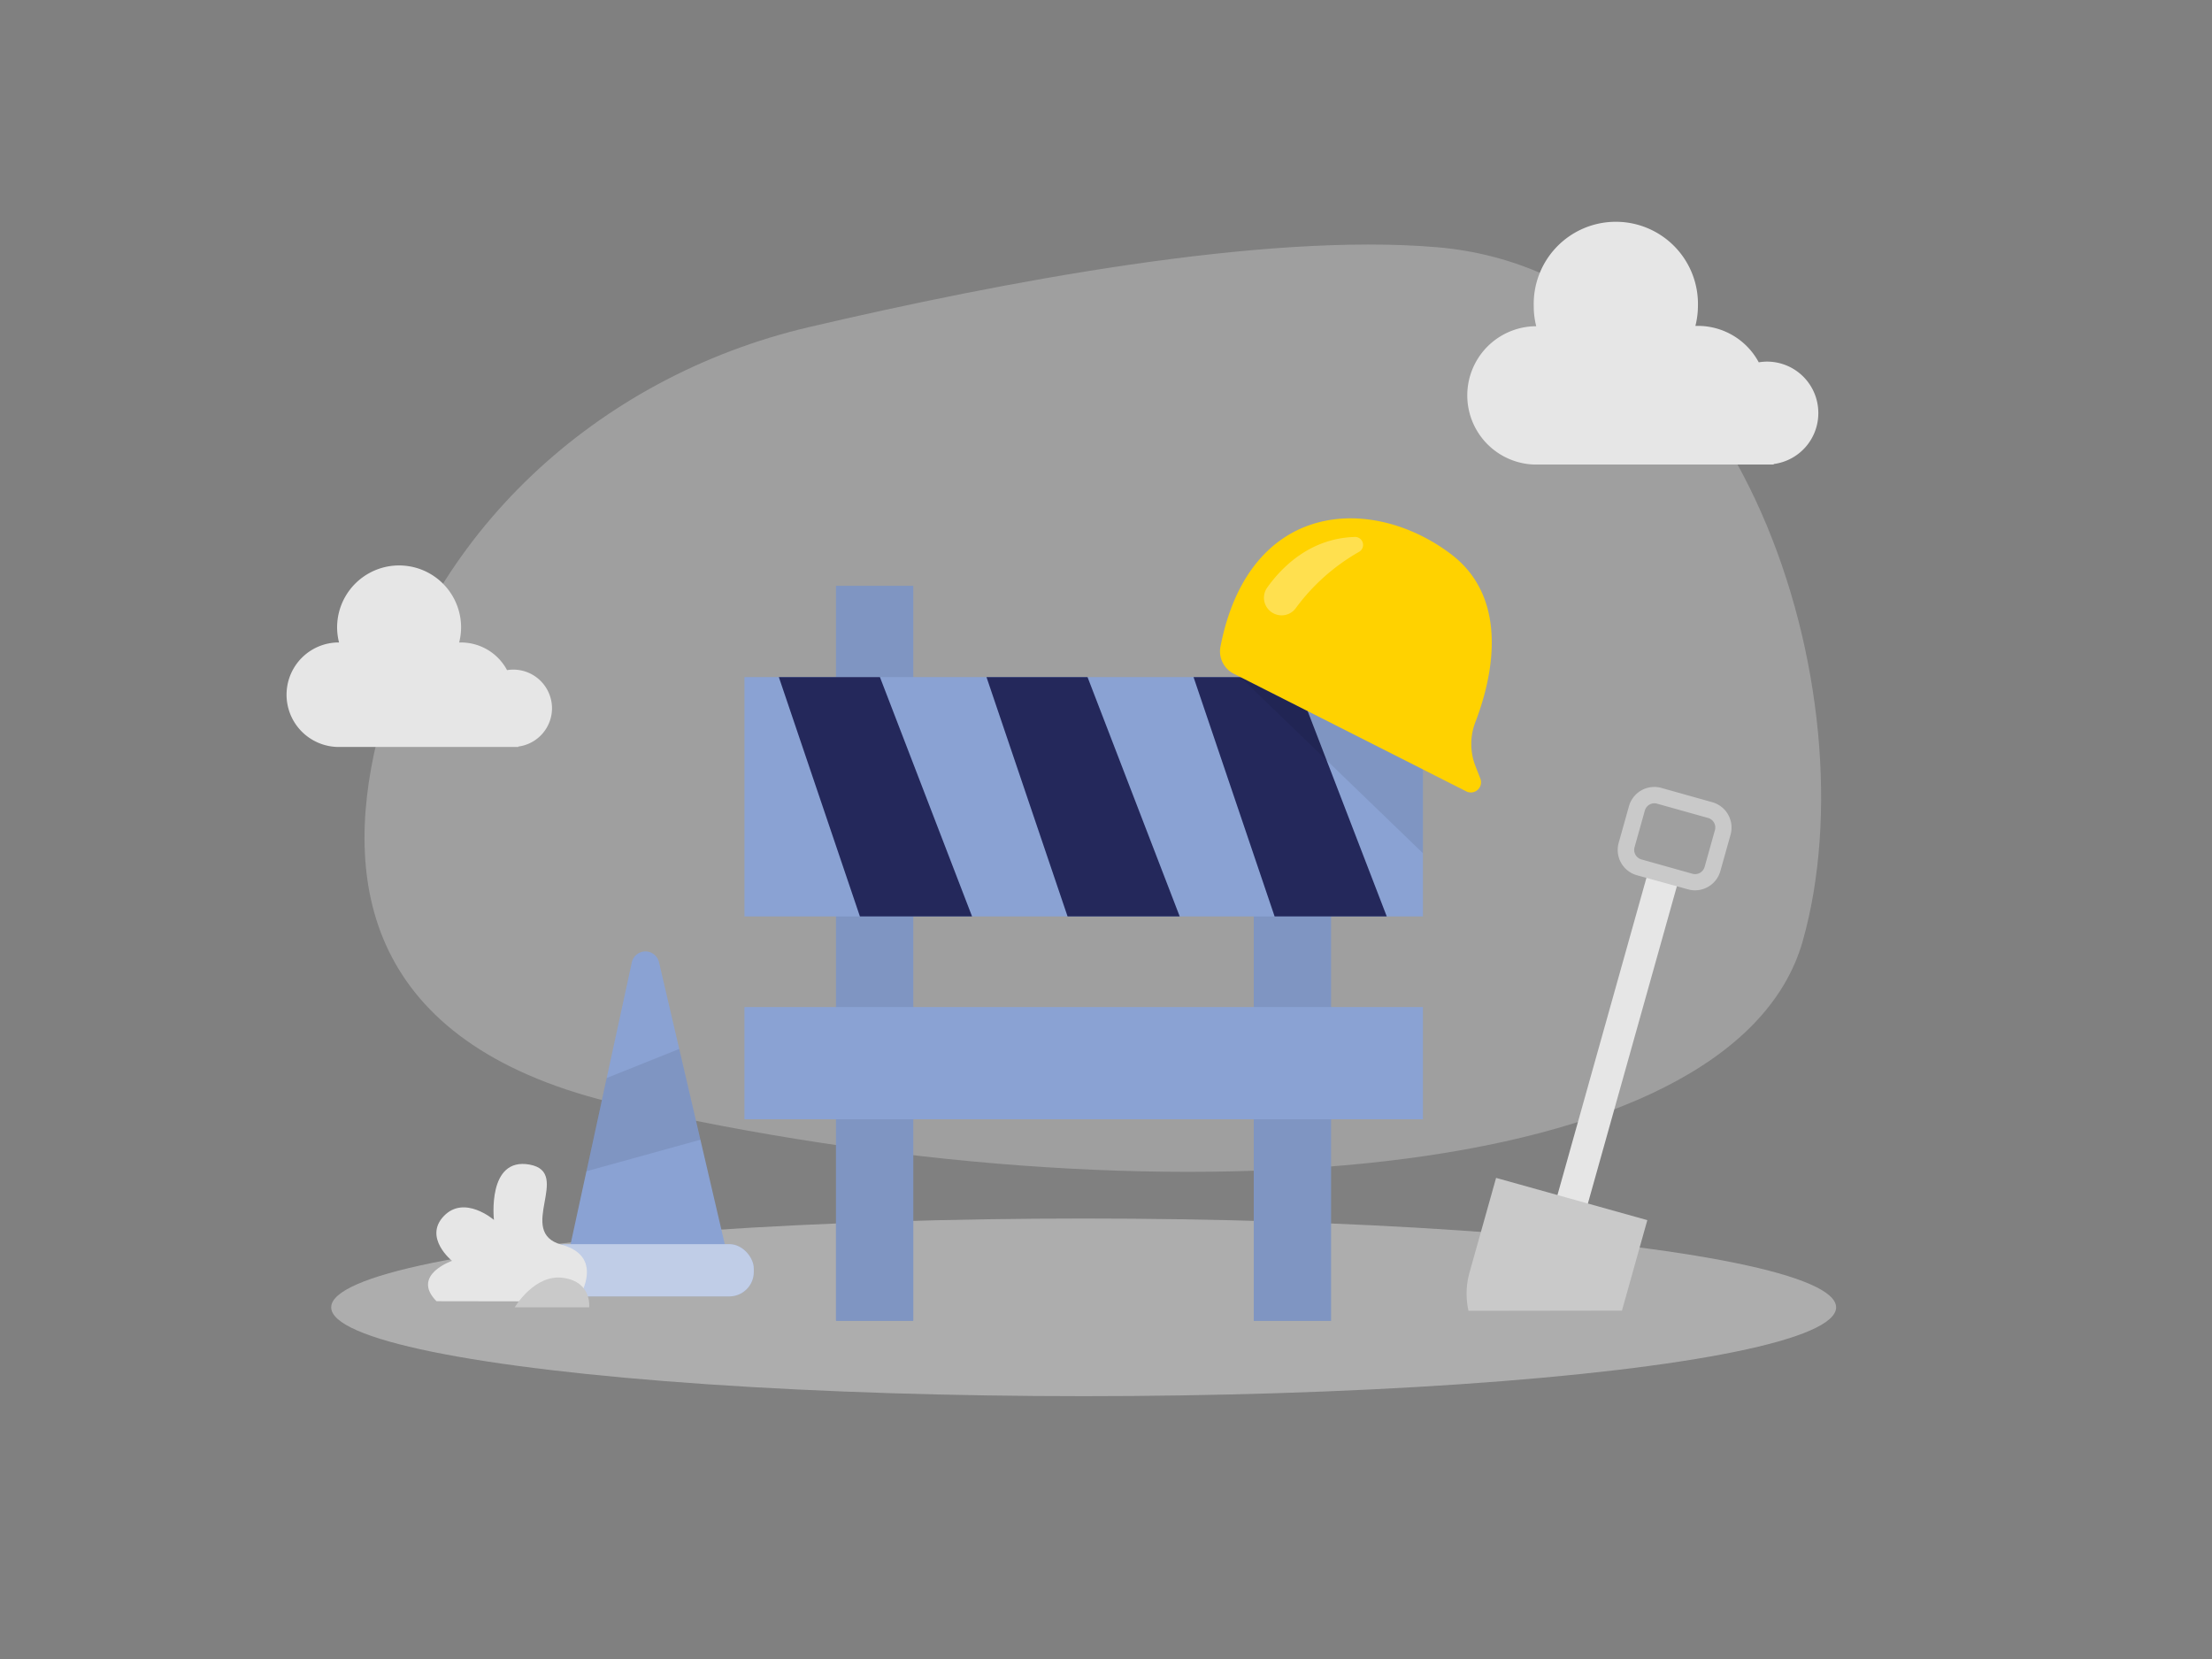 <svg data-name="Layer 1" xmlns="http://www.w3.org/2000/svg" viewBox="0 0 400 300" width="95.4" height="71.55" class="illustration styles_illustrationTablet__1DWOa"><rect x="0" y="0" width="400" height="300" fill="#808080" stroke="none"/><path d="M146.21 59.17c-38.59 9.07-69.08 37.73-78 74.57-6.65 27.42-.81 55.7 43.95 66C208.91 222 313.44 214.61 326 170.15S315.25 49.43 259.91 44.71C228.4 42 181.1 51 146.21 59.17z" fill="#e6e6e6" opacity=".3"/><ellipse cx="195.96" cy="236.41" rx="136.07" ry="16.06" fill="#e6e6e6" opacity=".45"/><path fill="#e6e6e6" d="m298.335 156.58 5.498 1.543-21.097 75.207-5.498-1.542z"/><path d="M306.52 161a4.76 4.76 0 0 1-1.28-.18l-9.24-2.55a4.75 4.75 0 0 1-3.29-5.86l1.86-6.63a4.76 4.76 0 0 1 5.86-3.3l9.22 2.59a4.76 4.76 0 0 1 3.29 5.87l-1.86 6.63a4.77 4.77 0 0 1-4.56 3.43zm-.48-3a1.79 1.79 0 0 0 2.21-1.24l1.86-6.63a1.79 1.79 0 0 0-1.24-2.22l-9.22-2.58a1.79 1.79 0 0 0-2.21 1.24l-1.86 6.63a1.79 1.79 0 0 0 1.24 2.21zM293.3 237l4.59-16.36-27.35-7.64-4.8 17.1a14.11 14.11 0 0 0-.19 6.94z" fill="#c9c9c9"/><path fill="#8aa2d3" d="M151.17 105.94h13.98v132.92h-13.98zM226.72 105.94h13.98v132.92h-13.98z"/><path opacity=".08" d="M151.17 105.94h13.98v132.92h-13.98zM226.72 105.94h13.98v132.92h-13.98z"/><path fill="#8aa2d3" d="M134.62 122.44h122.69v43.28H134.62z"/><path fill="#24285b" d="m140.84 122.44 14.66 43.28h20.28l-16.66-43.28h-18.28zM178.39 122.44l14.66 43.28h20.28l-16.67-43.28h-18.27zM215.83 122.44l14.66 43.28h20.28l-16.67-43.28h-18.27z"/><path fill="#8aa2d3" d="M134.62 182.11h122.69v20.29H134.62zM102 230.42 114.26 174a2.52 2.52 0 0 1 4.91 0l13.38 57.36z"/><rect x="97.85" y="224.98" width="38.46" height="9.45" rx="4.42" fill="#8aa2d3"/><rect x="97.85" y="224.98" width="38.46" height="9.45" rx="4.42" fill="#fff" opacity=".46"/><path opacity=".08" d="m109.7 194.94 13.13-5.26 3.83 16.42-20.64 5.71 3.68-16.87z"/><path d="M104.3 235.34s5.59-8-2.75-10.26 2-13.05-5.76-14.48-6.47 10-6.47 10-5.32-4.6-9.06-.7 1.48 8.1 1.48 8.1-7.47 2.58-2.81 7.3z" fill="#e6e6e6"/><path d="M93.08 236.41s3.55-6.08 8.79-5.33 4.67 5.33 4.67 5.33z" fill="#c9c9c9"/><path d="m223.16 121.86 42 21.25a1.84 1.84 0 0 0 2.54-2.3l-.89-2.27a11 11 0 0 1 0-8c2.69-7 6.67-22-4.5-30.39-14.3-10.77-36.4-9.73-41.6 16.71a4.54 4.54 0 0 0 2.45 5z" fill="#ffd200"/><path opacity=".08" d="m224.31 122.44 32.99 31.84v-15.16l-32.99-16.68z"/><path d="M229.19 106.2c2.55-3.57 7.7-8.88 15.82-9.1a1.44 1.44 0 0 1 .77 2.68 36.71 36.71 0 0 0-11.44 10.16 3.16 3.16 0 0 1-4 1 3.17 3.17 0 0 1-1.15-4.74z" fill="#fff" opacity=".31"/><path d="M99.82 128.08a7 7 0 0 0-8.13-6.9 9.44 9.44 0 0 0-8.31-5h-.35a11.08 11.08 0 0 0 .35-2.72 11.21 11.21 0 0 0-22.42 0 11.08 11.08 0 0 0 .35 2.72h-.35a9.45 9.45 0 0 0 0 18.89h32.77V135a7 7 0 0 0 6.09-6.92zM328.81 74.66a9.28 9.28 0 0 0-9.28-9.27 9.17 9.17 0 0 0-1.49.13 12.5 12.5 0 0 0-11-6.59h-.46a14.65 14.65 0 0 0 .46-3.59 14.85 14.85 0 1 0-29.69 0 14.65 14.65 0 0 0 .45 3.66h-.46a12.51 12.51 0 0 0 0 25h43.4v-.09a9.27 9.27 0 0 0 8.07-9.25z" fill="#e6e6e6"/></svg>